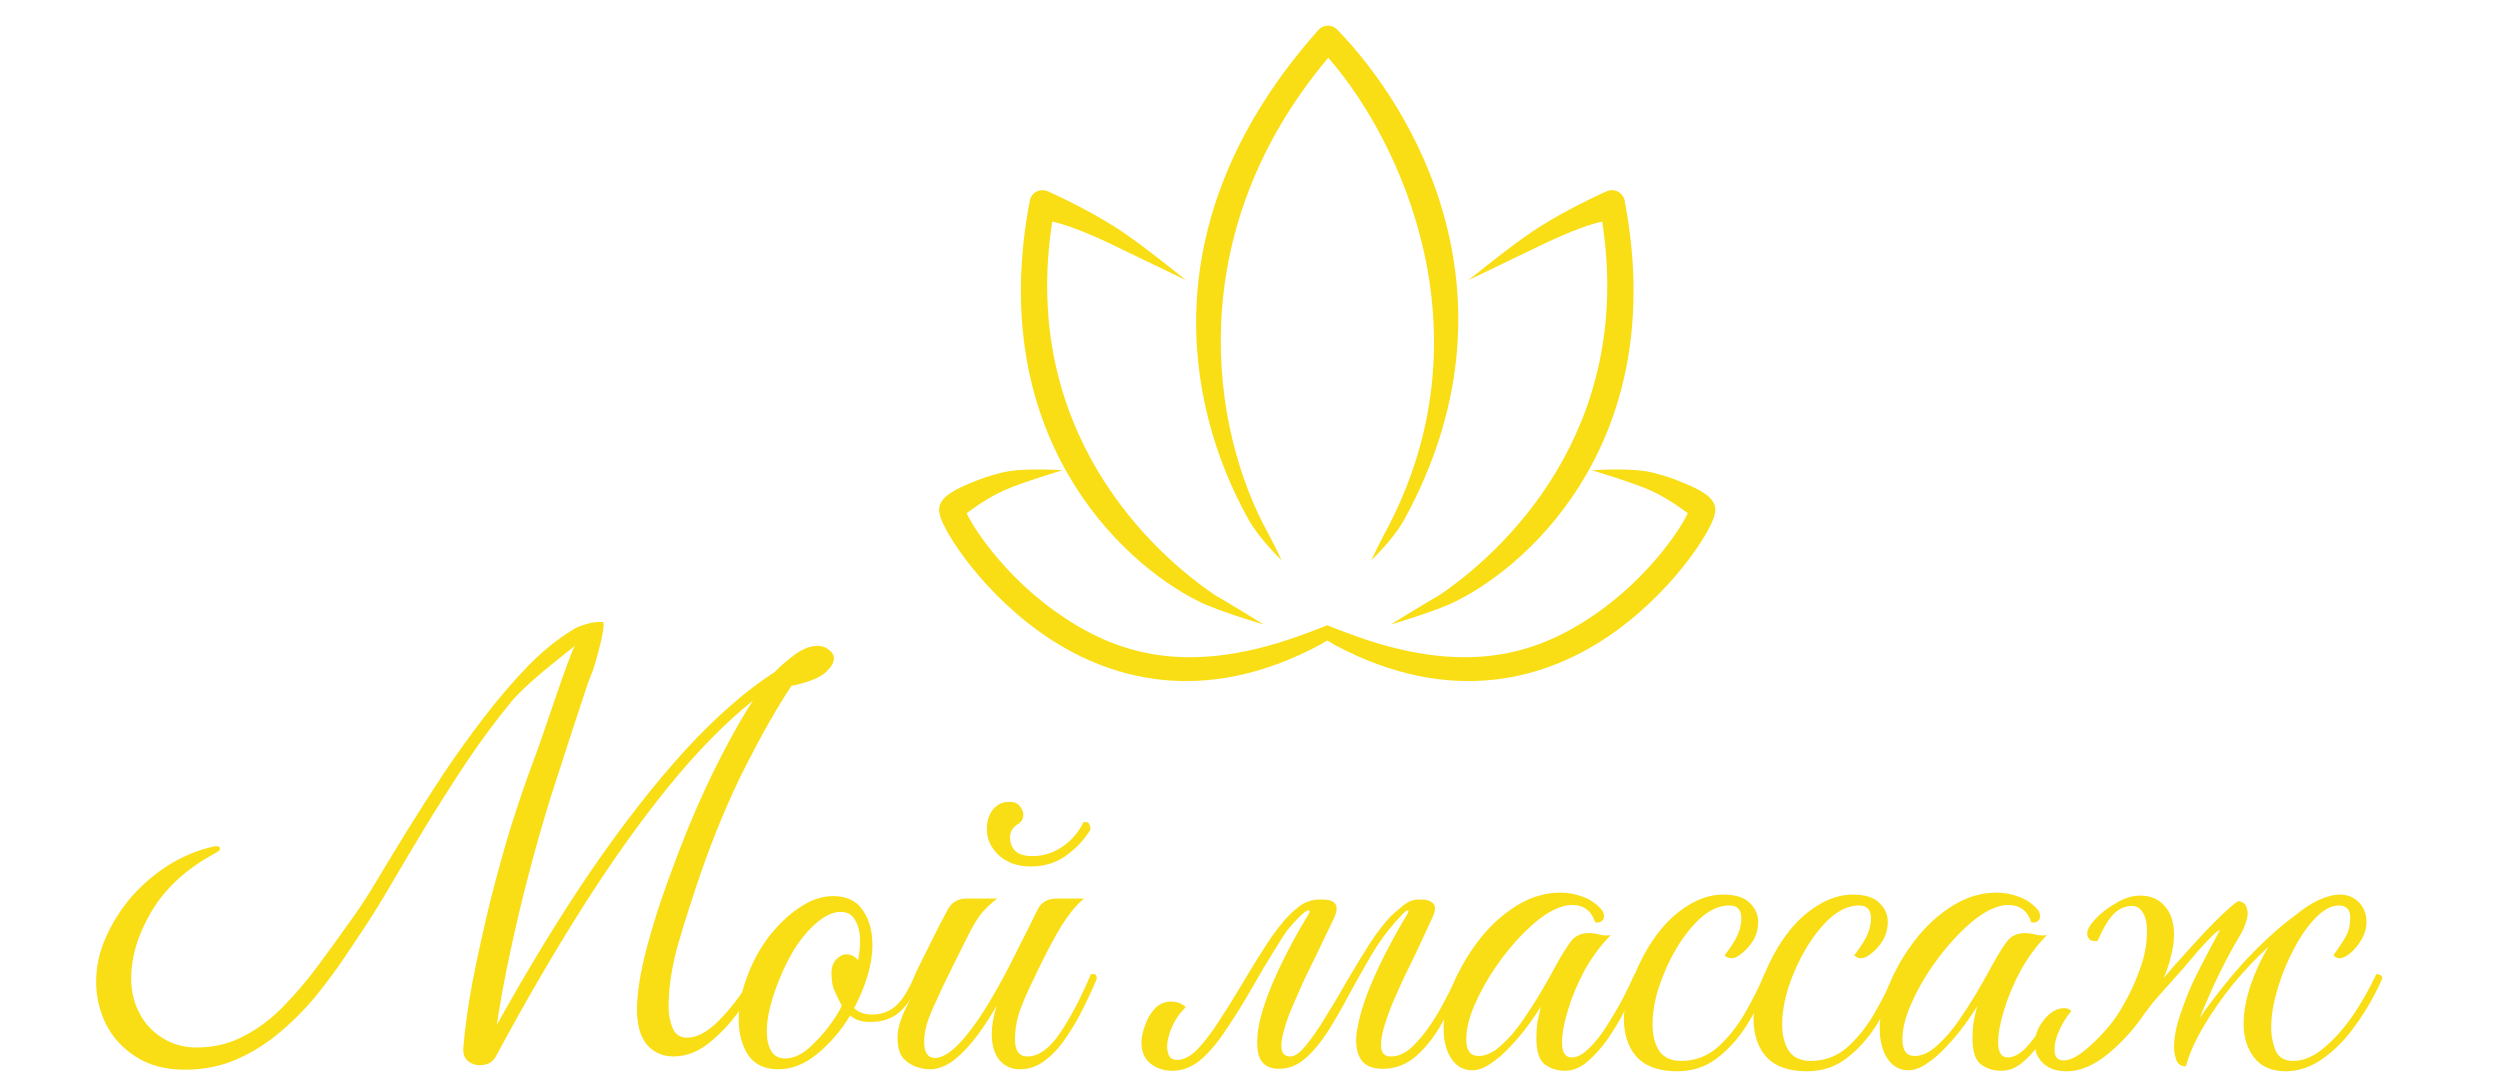 <svg width="234" height="101" viewBox="0 0 234 101" fill="none" xmlns="http://www.w3.org/2000/svg">
<path d="M72.836 100.086C71.573 100.086 70.634 99.639 70.018 98.746C69.433 97.823 69.141 96.714 69.141 95.421C69.141 94.22 69.372 92.973 69.834 91.68C70.326 90.263 71.004 88.97 71.866 87.8C72.759 86.63 73.729 85.691 74.776 84.982C75.853 84.243 76.916 83.874 77.963 83.874C79.225 83.874 80.149 84.305 80.734 85.167C81.35 86.029 81.658 87.122 81.658 88.446C81.658 89.37 81.504 90.34 81.196 91.356C80.888 92.373 80.472 93.373 79.949 94.359C80.349 94.759 80.919 94.959 81.658 94.959C82.52 94.959 83.259 94.682 83.875 94.128C84.491 93.573 85.091 92.588 85.676 91.172C86.046 91.172 86.23 91.31 86.23 91.587C85.645 93.004 84.968 94.051 84.198 94.728C83.459 95.375 82.504 95.683 81.334 95.652C80.626 95.652 80.041 95.452 79.579 95.051C78.717 96.468 77.686 97.669 76.485 98.654C75.314 99.609 74.098 100.086 72.836 100.086ZM73.482 99.07C74.191 99.07 74.899 98.777 75.607 98.192C76.315 97.576 76.962 96.883 77.547 96.114C78.132 95.344 78.548 94.682 78.794 94.128C78.301 93.235 78.009 92.573 77.916 92.141C77.855 91.68 77.824 91.341 77.824 91.125C77.824 90.54 77.978 90.094 78.286 89.786C78.594 89.478 78.902 89.324 79.21 89.324C79.641 89.324 80.01 89.509 80.318 89.878C80.38 89.54 80.426 89.232 80.457 88.954C80.488 88.647 80.503 88.354 80.503 88.077C80.503 87.276 80.349 86.63 80.041 86.137C79.764 85.614 79.317 85.352 78.702 85.352C78.055 85.352 77.378 85.629 76.669 86.183C75.961 86.737 75.284 87.477 74.637 88.4C74.021 89.324 73.482 90.356 73.02 91.495C72.62 92.449 72.312 93.358 72.097 94.22C71.881 95.051 71.773 95.821 71.773 96.529C71.773 97.299 71.912 97.915 72.189 98.377C72.466 98.839 72.897 99.07 73.482 99.07Z" fill="#F9DE15"/>
<path d="M87.01 100.086C86.672 100.086 86.256 100.009 85.763 99.855C85.302 99.701 84.886 99.424 84.516 99.024C84.178 98.593 84.008 97.961 84.008 97.13C84.008 96.329 84.27 95.406 84.793 94.359C85.317 93.312 85.779 92.388 86.179 91.587C85.84 91.587 85.671 91.449 85.671 91.172C85.702 91.079 85.84 90.787 86.087 90.294C86.333 89.801 86.626 89.216 86.964 88.539C87.303 87.861 87.626 87.215 87.934 86.599C88.273 85.952 88.535 85.46 88.719 85.121C89.089 84.443 89.674 84.105 90.475 84.105H93.338C92.815 84.505 92.338 84.951 91.906 85.444C91.506 85.906 90.998 86.768 90.382 88.031C90.382 88.031 90.275 88.246 90.059 88.677C89.843 89.109 89.566 89.663 89.228 90.34C88.92 90.987 88.596 91.649 88.258 92.326C87.95 93.004 87.688 93.573 87.472 94.035C87.072 94.897 86.81 95.59 86.687 96.114C86.564 96.606 86.502 97.068 86.502 97.499C86.502 98.516 86.841 99.024 87.519 99.024C88.258 99.024 89.151 98.423 90.198 97.222C91.06 96.206 91.906 94.99 92.738 93.573C93.569 92.157 94.355 90.694 95.094 89.186C95.863 87.677 96.541 86.322 97.126 85.121C97.465 84.443 98.065 84.105 98.927 84.105H101.468C100.79 84.659 100.097 85.49 99.389 86.599C98.712 87.707 97.957 89.124 97.126 90.848C96.91 91.31 96.633 91.895 96.294 92.603C95.956 93.312 95.648 94.066 95.371 94.867C95.124 95.667 95.001 96.468 95.001 97.268C95.001 98.346 95.386 98.885 96.156 98.885C97.203 98.885 98.219 98.161 99.204 96.714C100.19 95.267 101.16 93.419 102.114 91.172C102.361 91.172 102.499 91.187 102.53 91.218C102.591 91.249 102.638 91.372 102.668 91.587C102.33 92.419 101.914 93.327 101.421 94.312C100.959 95.267 100.421 96.191 99.805 97.084C99.22 97.977 98.558 98.7 97.819 99.255C97.11 99.809 96.325 100.086 95.463 100.086C94.693 100.086 94.062 99.809 93.569 99.255C93.077 98.669 92.83 97.853 92.83 96.807C92.83 95.975 92.984 95.082 93.292 94.128C92.769 95.051 92.168 95.975 91.491 96.899C90.813 97.823 90.09 98.593 89.32 99.208C88.55 99.793 87.78 100.086 87.01 100.086ZM101.421 76.945C101.729 76.915 101.914 76.992 101.976 77.176C102.037 77.361 102.068 77.515 102.068 77.638C101.575 78.501 100.836 79.301 99.851 80.04C98.896 80.748 97.772 81.103 96.479 81.103C95.278 81.103 94.293 80.764 93.523 80.086C92.753 79.378 92.368 78.547 92.368 77.592C92.368 76.884 92.553 76.284 92.923 75.791C93.323 75.298 93.831 75.052 94.447 75.052C94.94 75.052 95.278 75.19 95.463 75.468C95.679 75.745 95.786 76.006 95.786 76.253C95.786 76.591 95.648 76.868 95.371 77.084C94.816 77.392 94.539 77.823 94.539 78.377C94.539 78.87 94.693 79.286 95.001 79.624C95.34 79.963 95.894 80.132 96.664 80.132C97.649 80.132 98.573 79.84 99.435 79.255C100.297 78.67 100.959 77.9 101.421 76.945Z" fill="#F9DE15"/>
<path d="M109.243 97.961C109.243 98.269 109.305 98.562 109.428 98.839C109.582 99.085 109.828 99.208 110.167 99.208C110.783 99.208 111.414 98.885 112.061 98.238C112.707 97.561 113.369 96.699 114.047 95.652C114.755 94.574 115.448 93.466 116.125 92.326C117.203 90.51 118.142 89.001 118.943 87.8C119.774 86.599 120.544 85.706 121.252 85.121C121.714 84.721 122.114 84.474 122.453 84.382C122.792 84.259 123.13 84.197 123.469 84.197H123.792C125.055 84.197 125.409 84.782 124.855 85.952L123.192 89.416C122.915 89.971 122.576 90.663 122.176 91.495C121.806 92.296 121.437 93.127 121.067 93.989C120.698 94.82 120.405 95.621 120.19 96.391C119.974 97.13 119.897 97.73 119.959 98.192C120.02 98.654 120.298 98.885 120.79 98.885C121.191 98.885 121.668 98.546 122.222 97.869C122.807 97.161 123.423 96.268 124.07 95.19C124.747 94.112 125.424 92.973 126.102 91.772C126.81 90.571 127.503 89.432 128.18 88.354C128.889 87.276 129.551 86.414 130.167 85.767C130.32 85.614 130.659 85.321 131.183 84.89C131.706 84.428 132.214 84.197 132.707 84.197H133.03C133.584 84.197 133.969 84.336 134.185 84.613C134.4 84.859 134.354 85.306 134.046 85.952L132.43 89.416C132.153 89.971 131.814 90.663 131.414 91.495C131.044 92.296 130.675 93.127 130.305 93.989C129.966 94.82 129.689 95.621 129.474 96.391C129.289 97.13 129.227 97.73 129.289 98.192C129.381 98.654 129.689 98.885 130.213 98.885C130.983 98.885 131.737 98.485 132.476 97.684C133.246 96.883 133.969 95.898 134.647 94.728C135.324 93.527 135.925 92.342 136.448 91.172C136.571 91.172 136.694 91.218 136.818 91.31C136.941 91.372 137.002 91.464 137.002 91.587C136.448 92.973 135.802 94.312 135.062 95.606C134.354 96.899 133.538 97.961 132.615 98.793C131.691 99.624 130.628 100.04 129.427 100.04C128.411 100.04 127.719 99.732 127.349 99.116C126.98 98.5 126.856 97.684 126.98 96.668C127.133 95.621 127.441 94.466 127.903 93.204C128.396 91.911 128.981 90.602 129.658 89.278C130.336 87.954 131.029 86.707 131.737 85.537C131.86 85.321 131.86 85.213 131.737 85.213C131.645 85.213 131.444 85.383 131.136 85.721C130.829 86.06 130.644 86.26 130.582 86.322C129.782 87.215 129.027 88.262 128.319 89.463C127.642 90.633 126.964 91.834 126.287 93.065C125.64 94.297 124.978 95.452 124.301 96.529C123.623 97.576 122.915 98.423 122.176 99.07C121.437 99.716 120.621 100.04 119.728 100.04C118.743 100.04 118.111 99.639 117.834 98.839C117.588 98.007 117.619 96.899 117.927 95.513C118.265 94.128 118.835 92.573 119.636 90.848C120.436 89.124 121.391 87.353 122.499 85.537C122.622 85.321 122.607 85.213 122.453 85.213C122.299 85.213 121.976 85.46 121.483 85.952C121.144 86.291 120.806 86.676 120.467 87.107C120.159 87.538 119.743 88.185 119.22 89.047C118.696 89.878 117.957 91.125 117.003 92.788C116.295 94.02 115.556 95.205 114.786 96.345C114.047 97.484 113.262 98.423 112.43 99.162C111.599 99.87 110.69 100.225 109.705 100.225C108.966 100.225 108.304 100.009 107.719 99.578C107.134 99.116 106.841 98.454 106.841 97.592C106.841 97.068 106.964 96.499 107.211 95.883C107.426 95.267 107.75 94.743 108.181 94.312C108.643 93.881 109.197 93.697 109.844 93.758C110.275 93.789 110.66 93.958 110.998 94.266C110.444 94.79 110.013 95.406 109.705 96.114C109.397 96.822 109.243 97.438 109.243 97.961Z" fill="#F9DE15"/>
<path d="M146.483 100.225C145.775 100.225 145.144 100.024 144.59 99.624C144.066 99.224 143.804 98.408 143.804 97.176C143.804 96.653 143.835 96.16 143.897 95.698C143.989 95.236 144.097 94.743 144.22 94.22C143.943 94.682 143.558 95.252 143.065 95.929C142.573 96.606 142.018 97.268 141.403 97.915C140.818 98.562 140.202 99.101 139.555 99.532C138.939 99.963 138.354 100.178 137.8 100.178C136.999 100.178 136.353 99.824 135.86 99.116C135.367 98.377 135.121 97.422 135.121 96.252C135.121 94.99 135.413 93.635 135.999 92.188C136.584 90.74 137.384 89.355 138.4 88.031C139.416 86.707 140.587 85.629 141.911 84.797C143.235 83.966 144.62 83.55 146.068 83.55C146.776 83.55 147.453 83.674 148.1 83.92C148.747 84.135 149.316 84.505 149.809 85.028C150.024 85.244 150.132 85.49 150.132 85.767C150.132 85.952 150.055 86.106 149.901 86.229C149.747 86.353 149.547 86.383 149.301 86.322C148.962 85.244 148.239 84.705 147.13 84.705C146.607 84.705 146.006 84.874 145.329 85.213C144.497 85.644 143.604 86.337 142.65 87.292C141.726 88.216 140.848 89.278 140.017 90.479C139.216 91.649 138.554 92.834 138.031 94.035C137.507 95.236 137.246 96.329 137.246 97.315C137.246 98.331 137.631 98.839 138.4 98.839C139.078 98.839 139.771 98.516 140.479 97.869C141.218 97.222 141.911 96.422 142.557 95.467C143.235 94.482 143.851 93.512 144.405 92.557C144.959 91.603 145.39 90.833 145.698 90.248C146.16 89.416 146.591 88.724 146.991 88.169C147.392 87.615 147.961 87.338 148.7 87.338C149.039 87.338 149.378 87.384 149.717 87.477C150.055 87.569 150.409 87.584 150.779 87.523C149.855 88.446 149.039 89.54 148.331 90.802C147.653 92.064 147.13 93.312 146.76 94.543C146.391 95.744 146.206 96.76 146.206 97.592C146.206 98.516 146.514 98.977 147.13 98.977C147.623 98.977 148.146 98.7 148.7 98.146C149.285 97.592 149.84 96.899 150.363 96.067C150.917 95.205 151.426 94.343 151.887 93.481C152.349 92.588 152.719 91.818 152.996 91.172C153.15 91.172 153.273 91.187 153.365 91.218C153.489 91.249 153.55 91.372 153.55 91.587C153.519 91.71 153.458 91.849 153.365 92.003C153.304 92.126 153.196 92.357 153.042 92.696C152.796 93.189 152.457 93.85 152.026 94.682C151.595 95.513 151.087 96.36 150.502 97.222C149.917 98.054 149.285 98.762 148.608 99.347C147.931 99.932 147.222 100.225 146.483 100.225Z" fill="#F9DE15"/>
<path d="M156.987 100.271C155.293 100.271 154.03 99.824 153.199 98.931C152.398 98.038 151.998 96.837 151.998 95.329C151.998 94.62 152.137 93.804 152.414 92.88C152.691 91.957 153.061 91.018 153.522 90.063C153.984 89.109 154.492 88.262 155.047 87.523C155.94 86.322 156.925 85.398 158.003 84.751C159.08 84.074 160.174 83.735 161.282 83.735C162.452 83.735 163.284 83.997 163.776 84.52C164.3 85.013 164.561 85.598 164.561 86.276C164.561 86.922 164.408 87.507 164.1 88.031C163.792 88.523 163.438 88.924 163.037 89.232C162.668 89.54 162.344 89.694 162.067 89.694C161.821 89.694 161.605 89.601 161.421 89.416C161.667 89.109 161.929 88.739 162.206 88.308C162.483 87.877 162.683 87.461 162.806 87.061C162.929 86.691 162.991 86.322 162.991 85.952C162.991 85.152 162.622 84.751 161.883 84.751C160.99 84.751 160.112 85.121 159.25 85.86C158.418 86.599 157.649 87.553 156.94 88.724C156.263 89.863 155.709 91.079 155.278 92.373C154.877 93.635 154.677 94.805 154.677 95.883C154.677 96.868 154.877 97.684 155.278 98.331C155.709 98.977 156.401 99.301 157.356 99.301C158.619 99.301 159.727 98.9 160.682 98.1C161.636 97.268 162.483 96.237 163.222 95.005C163.961 93.743 164.608 92.465 165.162 91.172C165.285 91.172 165.408 91.202 165.531 91.264C165.655 91.295 165.716 91.403 165.716 91.587C165.1 93.127 164.377 94.559 163.545 95.883C162.714 97.207 161.759 98.269 160.682 99.07C159.635 99.87 158.403 100.271 156.987 100.271Z" fill="#F9DE15"/>
<path d="M169.12 100.271C167.426 100.271 166.164 99.824 165.333 98.931C164.532 98.038 164.132 96.837 164.132 95.329C164.132 94.62 164.27 93.804 164.547 92.88C164.825 91.957 165.194 91.018 165.656 90.063C166.118 89.109 166.626 88.262 167.18 87.523C168.073 86.322 169.058 85.398 170.136 84.751C171.214 84.074 172.307 83.735 173.416 83.735C174.586 83.735 175.417 83.997 175.91 84.52C176.433 85.013 176.695 85.598 176.695 86.276C176.695 86.922 176.541 87.507 176.233 88.031C175.925 88.523 175.571 88.924 175.171 89.232C174.801 89.54 174.478 89.694 174.201 89.694C173.954 89.694 173.739 89.601 173.554 89.416C173.8 89.109 174.062 88.739 174.339 88.308C174.616 87.877 174.817 87.461 174.94 87.061C175.063 86.691 175.125 86.322 175.125 85.952C175.125 85.152 174.755 84.751 174.016 84.751C173.123 84.751 172.245 85.121 171.383 85.86C170.552 86.599 169.782 87.553 169.074 88.724C168.396 89.863 167.842 91.079 167.411 92.373C167.011 93.635 166.811 94.805 166.811 95.883C166.811 96.868 167.011 97.684 167.411 98.331C167.842 98.977 168.535 99.301 169.49 99.301C170.752 99.301 171.861 98.9 172.815 98.1C173.77 97.268 174.616 96.237 175.356 95.005C176.095 93.743 176.741 92.465 177.295 91.172C177.419 91.172 177.542 91.202 177.665 91.264C177.788 91.295 177.85 91.403 177.85 91.587C177.234 93.127 176.51 94.559 175.679 95.883C174.847 97.207 173.893 98.269 172.815 99.07C171.768 99.87 170.536 100.271 169.12 100.271Z" fill="#F9DE15"/>
<path d="M187.304 100.225C186.596 100.225 185.965 100.024 185.411 99.624C184.887 99.224 184.625 98.408 184.625 97.176C184.625 96.653 184.656 96.16 184.718 95.698C184.81 95.236 184.918 94.743 185.041 94.22C184.764 94.682 184.379 95.252 183.886 95.929C183.394 96.606 182.839 97.268 182.224 97.915C181.638 98.562 181.023 99.101 180.376 99.532C179.76 99.963 179.175 100.178 178.621 100.178C177.82 100.178 177.174 99.824 176.681 99.116C176.188 98.377 175.942 97.422 175.942 96.252C175.942 94.99 176.234 93.635 176.819 92.188C177.405 90.74 178.205 89.355 179.221 88.031C180.237 86.707 181.408 85.629 182.732 84.797C184.056 83.966 185.441 83.55 186.889 83.55C187.597 83.55 188.274 83.674 188.921 83.92C189.567 84.135 190.137 84.505 190.63 85.028C190.845 85.244 190.953 85.49 190.953 85.767C190.953 85.952 190.876 86.106 190.722 86.229C190.568 86.353 190.368 86.383 190.122 86.322C189.783 85.244 189.059 84.705 187.951 84.705C187.427 84.705 186.827 84.874 186.15 85.213C185.318 85.644 184.425 86.337 183.471 87.292C182.547 88.216 181.669 89.278 180.838 90.479C180.037 91.649 179.375 92.834 178.852 94.035C178.328 95.236 178.067 96.329 178.067 97.315C178.067 98.331 178.451 98.839 179.221 98.839C179.899 98.839 180.592 98.516 181.3 97.869C182.039 97.222 182.732 96.422 183.378 95.467C184.056 94.482 184.672 93.512 185.226 92.557C185.78 91.603 186.211 90.833 186.519 90.248C186.981 89.416 187.412 88.724 187.812 88.169C188.213 87.615 188.782 87.338 189.521 87.338C189.86 87.338 190.199 87.384 190.537 87.477C190.876 87.569 191.23 87.584 191.6 87.523C190.676 88.446 189.86 89.54 189.152 90.802C188.474 92.064 187.951 93.312 187.581 94.543C187.212 95.744 187.027 96.76 187.027 97.592C187.027 98.516 187.335 98.977 187.951 98.977C188.567 98.977 189.229 98.562 189.937 97.73C190.645 96.868 191.307 95.914 191.923 94.867C192.077 94.867 192.185 94.928 192.246 95.051C192.339 95.175 192.385 95.298 192.385 95.421C191.954 96.191 191.461 96.945 190.907 97.684C190.383 98.423 189.814 99.039 189.198 99.532C188.613 99.994 187.982 100.225 187.304 100.225Z" fill="#F9DE15"/>
<path d="M200.856 94.728V94.682C199.84 96.222 198.654 97.546 197.299 98.654C195.975 99.732 194.697 100.271 193.466 100.271C192.511 100.271 191.772 100.024 191.249 99.532C190.725 99.039 190.463 98.439 190.463 97.73C190.463 96.899 190.756 96.129 191.341 95.421C191.926 94.713 192.557 94.359 193.235 94.359C193.481 94.359 193.697 94.451 193.881 94.636C193.45 95.128 193.081 95.713 192.773 96.391C192.465 97.037 192.311 97.623 192.311 98.146V98.285C192.311 98.931 192.588 99.255 193.142 99.255C193.604 99.255 194.143 99.039 194.759 98.608C195.375 98.146 195.975 97.607 196.56 96.991C197.176 96.345 197.654 95.775 197.992 95.282C198.3 94.851 198.685 94.205 199.147 93.342C199.609 92.48 200.025 91.51 200.394 90.433C200.764 89.355 200.948 88.308 200.948 87.292C200.979 86.491 200.856 85.875 200.579 85.444C200.332 85.013 199.994 84.797 199.563 84.797C198.947 84.797 198.393 85.028 197.9 85.49C197.407 85.952 196.884 86.814 196.329 88.077C195.929 88.108 195.667 88.046 195.544 87.892C195.421 87.738 195.359 87.569 195.359 87.384C195.359 87.015 195.621 86.553 196.145 85.998C196.668 85.444 197.315 84.951 198.085 84.52C198.854 84.058 199.593 83.828 200.302 83.828C201.287 83.828 202.057 84.151 202.611 84.797C203.196 85.444 203.489 86.337 203.489 87.477C203.489 88.092 203.396 88.754 203.212 89.463C203.058 90.14 202.827 90.833 202.519 91.541C203.135 90.802 203.812 90.032 204.551 89.232C205.29 88.4 205.998 87.63 206.676 86.922C207.384 86.183 208 85.583 208.523 85.121C209.047 84.628 209.401 84.366 209.586 84.336C209.986 84.459 210.217 84.659 210.278 84.936C210.371 85.213 210.402 85.475 210.371 85.721C210.34 85.937 210.263 86.214 210.14 86.553C210.047 86.861 209.832 87.292 209.493 87.846C208.908 88.831 208.338 89.894 207.784 91.033C207.23 92.141 206.599 93.558 205.89 95.282C207.307 93.25 208.785 91.403 210.325 89.74C211.895 88.077 213.419 86.707 214.897 85.629C215.605 85.044 216.314 84.582 217.022 84.243C217.761 83.905 218.423 83.735 219.008 83.735C219.747 83.735 220.347 83.981 220.809 84.474C221.271 84.967 221.502 85.567 221.502 86.276C221.502 86.861 221.348 87.415 221.04 87.938C220.732 88.462 220.378 88.893 219.978 89.232C219.578 89.54 219.239 89.694 218.962 89.694C218.777 89.694 218.592 89.601 218.408 89.416C218.654 89.078 218.916 88.693 219.193 88.262C219.501 87.831 219.716 87.415 219.839 87.015C219.932 86.645 219.978 86.276 219.978 85.906C219.978 85.475 219.886 85.182 219.701 85.028C219.516 84.844 219.254 84.751 218.916 84.751C218.238 84.751 217.53 85.121 216.791 85.86C216.052 86.599 215.374 87.553 214.759 88.724C214.143 89.863 213.635 91.079 213.234 92.373C212.834 93.666 212.619 94.851 212.588 95.929C212.557 96.73 212.68 97.499 212.957 98.238C213.234 98.947 213.789 99.301 214.62 99.301C215.575 99.301 216.514 98.916 217.438 98.146C218.392 97.376 219.301 96.376 220.163 95.144C221.025 93.881 221.779 92.557 222.426 91.172C222.549 91.172 222.672 91.202 222.795 91.264C222.919 91.295 222.98 91.403 222.98 91.587C222.303 93.127 221.487 94.559 220.532 95.883C219.608 97.207 218.577 98.269 217.438 99.07C216.329 99.87 215.159 100.271 213.927 100.271C212.634 100.271 211.649 99.84 210.971 98.977C210.325 98.115 210.001 97.068 210.001 95.837C210.001 94.759 210.217 93.558 210.648 92.234C211.11 90.91 211.664 89.709 212.311 88.631C211.202 89.647 210.109 90.802 209.031 92.095C207.984 93.389 207.061 94.713 206.26 96.067C205.459 97.422 204.905 98.669 204.597 99.809C204.166 99.809 203.874 99.624 203.72 99.255C203.566 98.854 203.489 98.439 203.489 98.007C203.489 97.115 203.689 96.083 204.089 94.913C204.489 93.743 204.874 92.757 205.244 91.957C205.767 90.879 206.245 89.94 206.676 89.139C207.107 88.308 207.476 87.615 207.784 87.061C207.661 87.061 207.399 87.261 206.999 87.661C206.629 88.031 206.198 88.493 205.706 89.047C205.244 89.601 204.813 90.109 204.412 90.571C203.489 91.618 202.734 92.465 202.149 93.112C201.564 93.758 201.133 94.297 200.856 94.728Z" fill="#F9DE15"/>
<path d="M43.364 98.099C43.518 96.22 43.811 94.126 44.242 91.817C44.704 89.477 45.227 87.09 45.812 84.658C46.428 82.194 47.09 79.793 47.798 77.452C48.537 75.112 49.276 72.957 50.015 70.986C50.785 69.015 53.095 61.779 53.803 60.455C52.294 61.687 49.246 63.973 47.798 65.759C46.351 67.514 44.95 69.408 43.595 71.44C42.271 73.442 41.009 75.428 39.808 77.398C38.638 79.338 37.575 81.124 36.621 82.756C35.666 84.388 34.85 85.712 34.173 86.728C33.68 87.468 33.064 88.391 32.325 89.5C31.586 90.608 30.724 91.778 29.739 93.01C28.753 94.242 27.629 95.397 26.367 96.474C25.135 97.552 23.765 98.43 22.256 99.107C20.747 99.784 19.1 100.123 17.314 100.123C15.497 100.123 13.973 99.723 12.741 98.922C11.51 98.153 10.57 97.136 9.924 95.874C9.308 94.611 9 93.287 9 91.902C9 90.454 9.308 89.053 9.924 87.698C10.54 86.313 11.356 85.035 12.372 83.865C13.419 82.695 14.589 81.709 15.882 80.909C17.206 80.108 18.561 79.554 19.947 79.246C20.07 79.215 20.178 79.2 20.27 79.2C20.486 79.2 20.593 79.292 20.593 79.477C20.593 79.569 20.424 79.708 20.085 79.893C17.468 81.309 15.513 83.095 14.219 85.251C12.926 87.406 12.279 89.531 12.279 91.624C12.279 92.795 12.541 93.872 13.065 94.858C13.588 95.843 14.312 96.613 15.236 97.167C16.159 97.752 17.222 98.045 18.422 98.045C20.055 98.045 21.548 97.675 22.903 96.936C24.258 96.228 25.505 95.273 26.644 94.073C27.783 92.902 28.861 91.624 29.877 90.239C30.924 88.822 31.925 87.437 32.88 86.082C33.495 85.251 34.234 84.127 35.096 82.71C35.959 81.263 36.929 79.662 38.006 77.906C39.115 76.121 40.285 74.288 41.517 72.41C42.779 70.532 44.088 68.715 45.443 66.96C46.798 65.205 48.168 63.619 49.553 62.202C50.97 60.786 52.386 59.662 53.803 58.831C54.226 58.582 54.821 58.444 55.098 58.352C55.406 58.259 55.837 58.213 56.391 58.213C56.761 58.213 56.122 60.685 55.67 62.202C55.433 62.996 55.21 63.411 54.948 64.196C54.392 65.864 53.505 68.557 53.505 68.557C53.505 68.557 52.279 72.356 51.54 74.635C50.831 76.913 50.154 79.284 49.507 81.748C48.861 84.211 48.276 86.675 47.752 89.138C47.229 91.571 46.813 93.834 46.505 95.928C49.461 90.601 52.417 85.766 55.373 81.425C58.36 77.083 61.285 73.342 64.149 70.201C67.044 67.06 69.83 64.627 72.509 62.903C72.94 62.441 73.541 61.918 74.311 61.333C75.08 60.748 75.819 60.455 76.528 60.455C76.959 60.455 77.313 60.578 77.59 60.825C77.898 61.04 78.052 61.317 78.052 61.656C78.052 61.995 77.836 62.38 77.405 62.811C77.005 63.211 76.42 63.534 75.65 63.781C75.434 63.842 75.188 63.919 74.911 64.011C74.665 64.073 74.388 64.135 74.08 64.196C72.786 66.136 71.355 68.646 69.784 71.725C68.245 74.773 66.828 78.161 65.535 81.886C64.827 83.95 64.149 86.074 63.502 88.26C62.887 90.416 62.579 92.417 62.579 94.265C62.579 94.942 62.702 95.589 62.948 96.205C63.195 96.821 63.656 97.129 64.334 97.129C65.135 97.129 66.012 96.698 66.967 95.835C67.921 94.942 68.86 93.803 69.784 92.417C70.708 91.032 71.478 89.569 72.094 88.029C72.463 88.029 72.648 88.168 72.648 88.445C71.909 90.139 71.031 91.786 70.015 93.387C69.03 94.989 67.937 96.297 66.736 97.313C65.566 98.36 64.334 98.884 63.041 98.884C62.025 98.884 61.193 98.514 60.546 97.775C59.931 97.036 59.623 95.943 59.623 94.496C59.623 93.264 59.823 91.755 60.223 89.969C60.654 88.153 61.224 86.197 61.932 84.103C62.671 81.979 63.472 79.839 64.334 77.683C65.442 75.004 66.52 72.664 67.567 70.663C68.614 68.63 69.584 66.937 70.477 65.582C67.921 67.614 65.288 70.293 62.579 73.619C59.9 76.913 57.205 80.701 54.496 84.981C51.786 89.261 49.092 93.895 46.413 98.884C46.166 99.346 45.782 99.608 45.258 99.669C44.765 99.761 44.319 99.669 43.919 99.392C43.518 99.146 43.334 98.715 43.364 98.099Z" fill="#F9DE15"/>
<path fill-rule="evenodd" clip-rule="evenodd" d="M124.269 2.402C124.601 2.394 124.921 2.525 125.154 2.763C132.241 10.029 142.899 27.627 131.465 48.59C130.416 50.514 128.349 52.439 128.349 52.439C128.349 52.439 129.23 50.616 129.548 50.033C139.829 31.184 130.895 12.895 124.326 5.405C110.554 21.76 113.236 40.118 118.76 50.033C119.083 50.613 119.959 52.439 119.959 52.439C119.959 52.439 117.915 50.514 116.842 48.59C110.859 37.85 107.757 20.395 123.403 2.803C123.624 2.555 123.938 2.409 124.269 2.402ZM97.017 17.933C97.344 17.764 97.73 17.753 98.065 17.903C100.191 18.859 102.817 20.203 104.982 21.647C107.148 23.09 110.997 26.217 110.997 26.217L104.501 23.09C104.501 23.09 100.652 21.166 98.49 20.746C95.437 40.373 107.869 51.805 113.883 55.807C114.478 56.102 118.286 58.453 118.286 58.453C118.286 58.453 114.124 57.25 112.199 56.288C104.801 52.613 92.191 40.672 96.391 18.774C96.46 18.413 96.691 18.103 97.017 17.933ZM94.015 45.883C95.797 45.101 99.45 44.019 99.45 44.019C99.45 44.019 95.596 43.732 93.676 44.26C93.48 44.316 93.314 44.361 93.162 44.403C92.577 44.564 92.209 44.665 91.188 45.07C90.548 45.323 89.919 45.6 89.408 45.883C89.153 46.024 88.901 46.181 88.683 46.353C88.486 46.509 88.215 46.754 88.044 47.096C87.853 47.48 87.905 47.853 87.922 47.968C87.948 48.143 87.997 48.312 88.047 48.458C88.15 48.754 88.308 49.099 88.503 49.469C88.897 50.216 89.499 51.172 90.288 52.231C91.866 54.349 94.245 56.946 97.329 59.153C103.539 63.599 112.549 66.209 123.506 60.378C123.687 60.281 123.938 60.131 124.228 59.949C124.517 60.131 124.768 60.281 124.949 60.378C135.906 66.209 144.916 63.599 151.127 59.153C154.21 56.946 156.589 54.349 158.168 52.231C158.957 51.172 159.558 50.216 159.952 49.469C160.147 49.099 160.306 48.754 160.408 48.458C160.458 48.312 160.508 48.143 160.534 47.968C160.551 47.853 160.603 47.48 160.411 47.096C160.24 46.754 159.97 46.509 159.772 46.353C159.554 46.181 159.302 46.024 159.047 45.883C158.536 45.6 157.908 45.323 157.268 45.07C156.246 44.665 155.879 44.564 155.294 44.403C155.142 44.362 154.976 44.316 154.78 44.26C152.86 43.732 149.006 44.019 149.006 44.019C149.006 44.019 152.658 45.101 154.44 45.883C156.223 46.665 157.978 48.042 157.978 48.042C157.978 48.042 157.884 48.234 157.825 48.346C157.499 48.963 156.969 49.813 156.239 50.793C154.778 52.753 152.571 55.161 149.726 57.197C144.081 61.238 137.218 63.505 125.912 59.175C125.772 59.128 125.132 58.883 125.132 58.883L124.233 58.527H124.228L123.324 58.883C123.324 58.883 122.684 59.128 122.544 59.175C111.237 63.505 104.375 61.238 98.729 57.197C95.885 55.161 93.677 52.753 92.217 50.793C91.487 49.813 90.956 48.963 90.631 48.346C90.571 48.234 90.478 48.042 90.478 48.042C90.478 48.042 92.233 46.665 94.015 45.883ZM150.39 17.903C150.726 17.753 151.112 17.764 151.438 17.933C151.764 18.103 151.995 18.413 152.065 18.774C156.264 40.672 143.654 52.613 136.256 56.288C134.331 57.25 130.17 58.453 130.17 58.453C130.17 58.453 133.977 56.102 134.572 55.807C140.586 51.805 153.018 40.373 149.966 20.746C147.803 21.166 143.954 23.09 143.954 23.09L137.459 26.217C137.459 26.217 141.308 23.09 143.473 21.647C145.638 20.203 148.264 18.859 150.39 17.903Z" fill="#F9DE15"/>
</svg>
